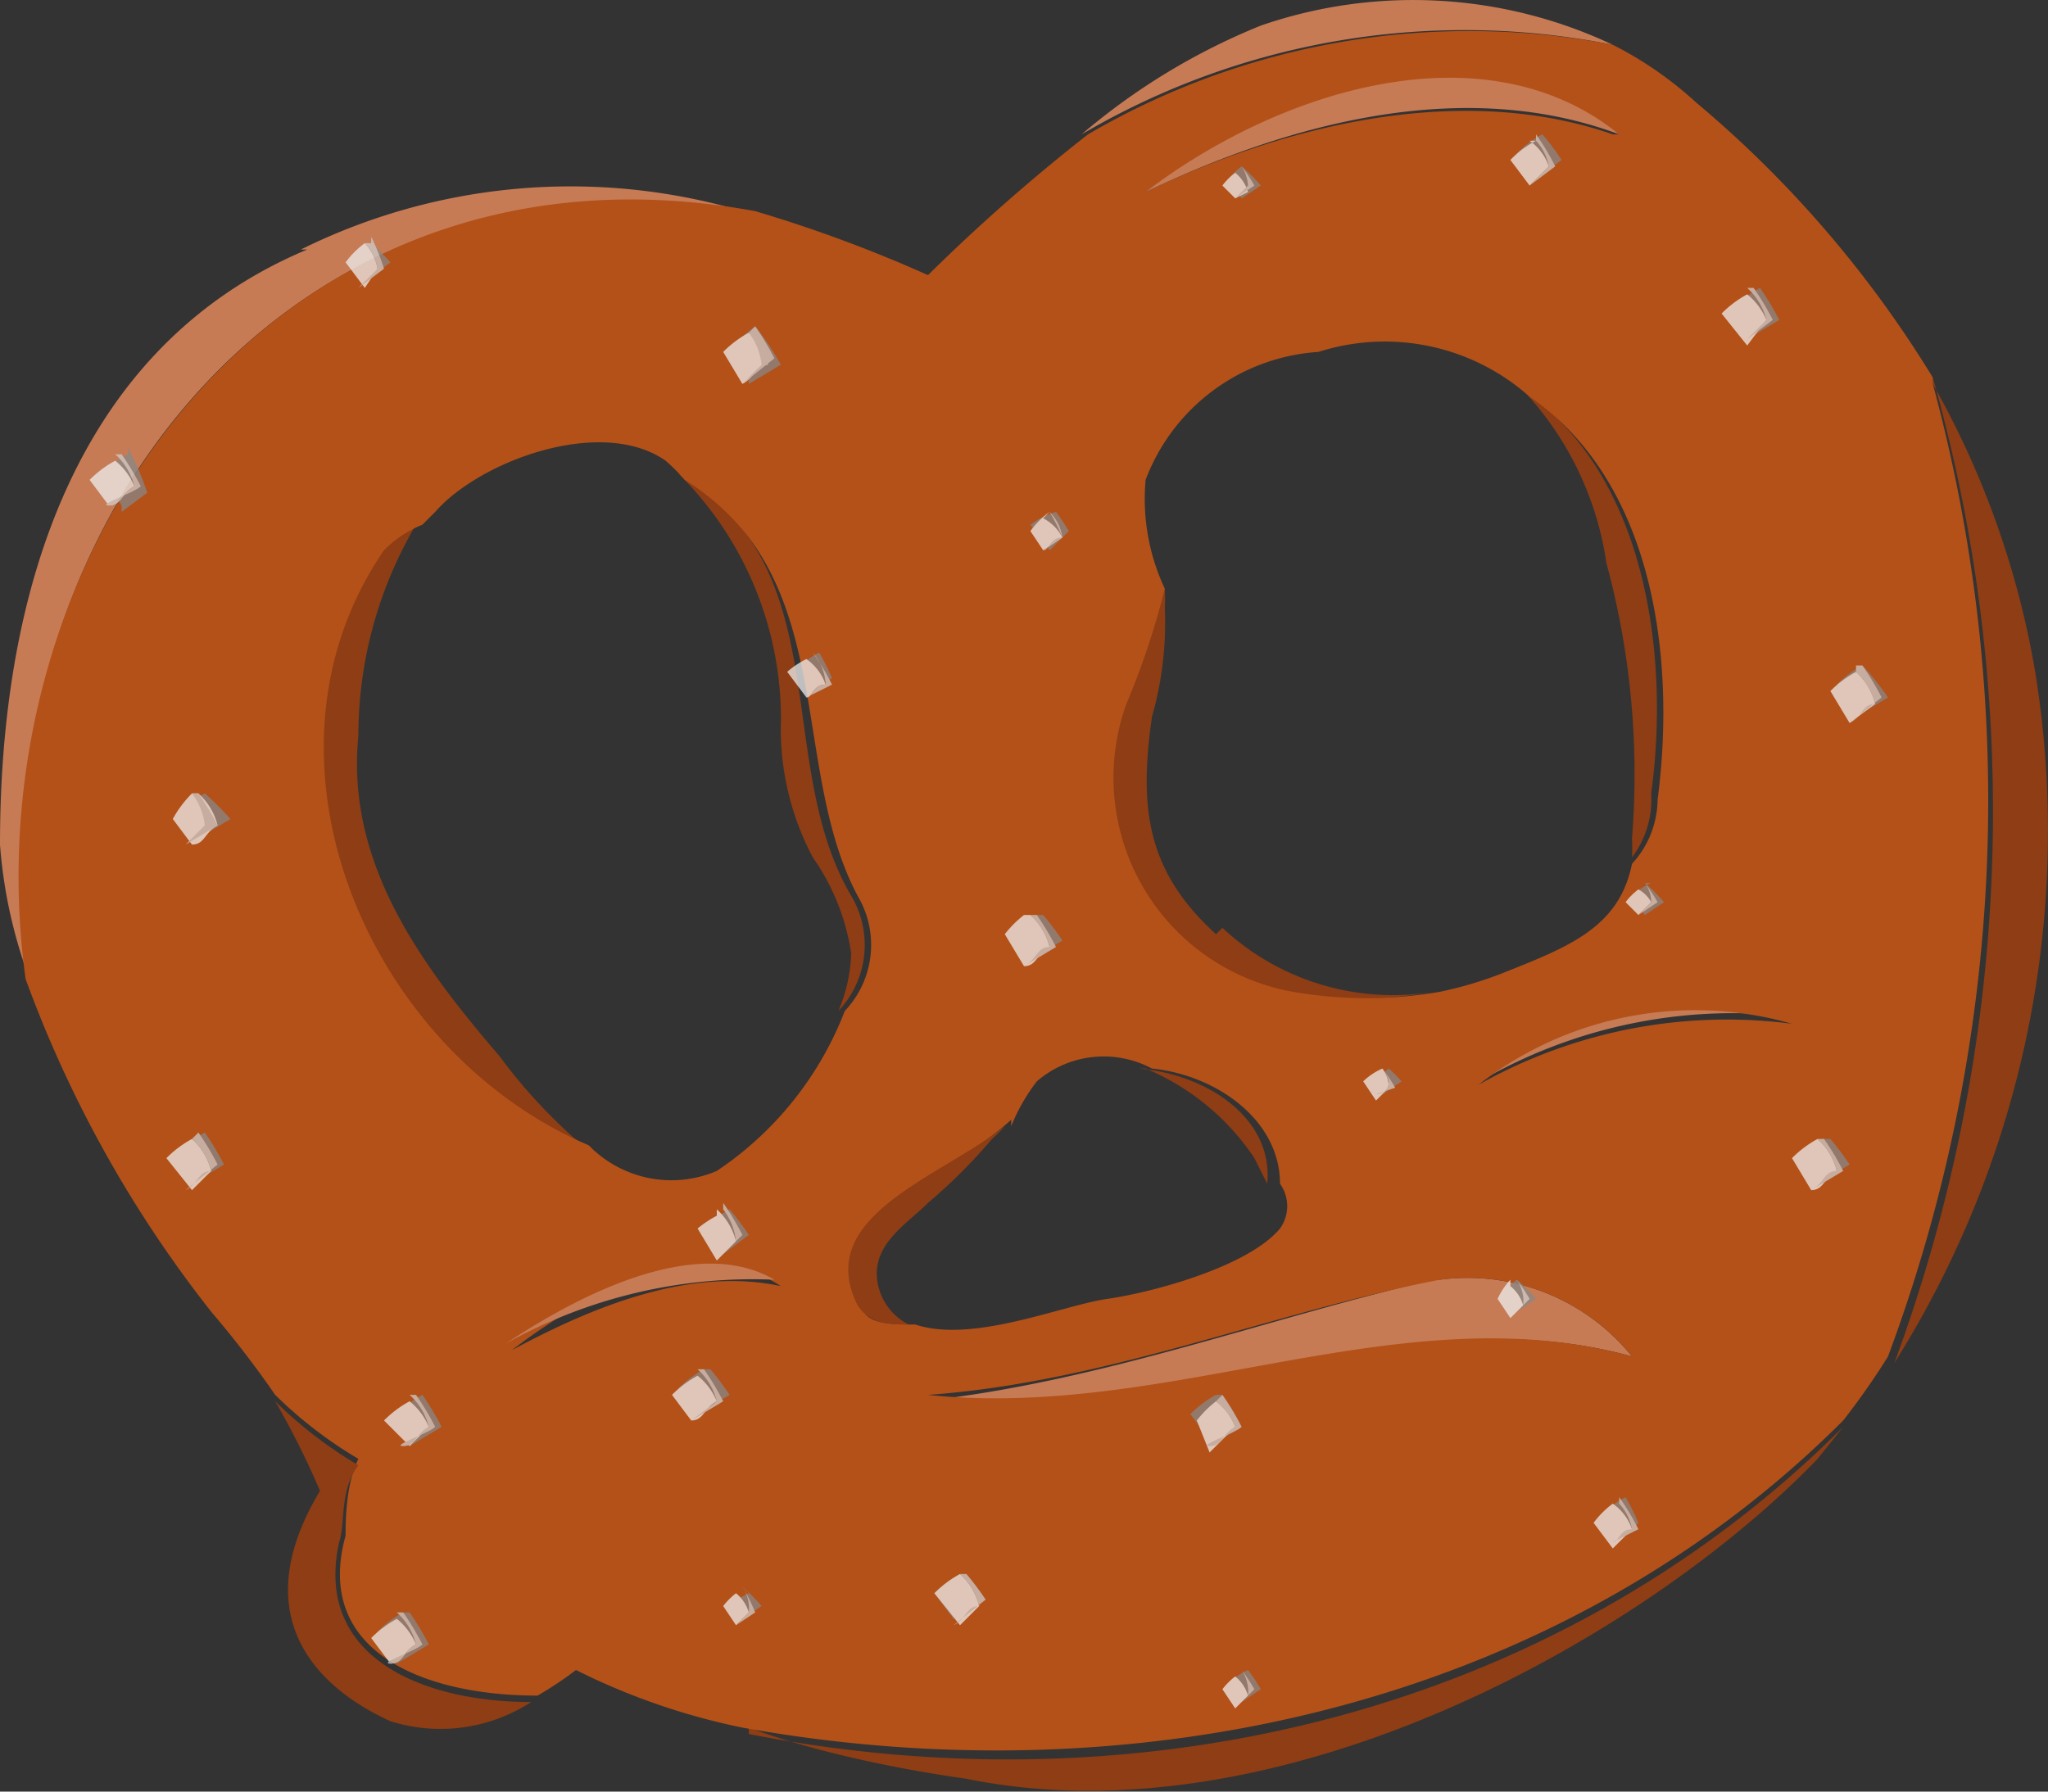 <svg id="Vector" xmlns="http://www.w3.org/2000/svg" viewBox="0 0 32 28"><rect x="0" y="0" width="32" height="28" fill="#333333" stroke="none"/><defs><style>.cls-1{fill:#c67b55}.cls-2{fill:#8e3d14}.cls-3{fill:#b45118}.cls-4{opacity:.75}.cls-5{fill:#878787}.cls-6{fill:#ededed}.cls-7{fill:#ccc}</style></defs><title>pretzel</title><path class="cls-1" d="M4.8 3.9C.5 5.7 0 10.6 0 13.2a7.6 7.6 0 0 0 .5 2.2C-.6 8.8 4.2 2 11.6 3.3a9.5 9.5 0 0 0-6.9.6z"/><path class="cls-2" d="M5.6 11.5a6.5 6.5 0 0 1 .9-3.3 1.8 1.8 0 0 0-.6.4c-2.1 3.2-.2 7.8 3.2 9.3a8.5 8.5 0 0 1-1.3-1.4c-1.2-1.4-2.4-3-2.2-5zM11.7 27c.8.3 2 .6 3.4.8 4.9 1 10.6-2.2 13.3-5l.4-.5c-4.5 4.5-11 6-17.1 4.8zM19 14.6c-1.1-1-1.2-2-1-3.4a5.3 5.3 0 0 0 .2-1.7 2.7 2.7 0 0 0 0-.3 12.2 12.2 0 0 1-.7 1.8 3.4 3.4 0 0 0 2.5 4.5 6.7 6.7 0 0 0 2.4 0 3.9 3.9 0 0 1-3.3-1zm6.1-5.8a12.6 12.6 0 0 1 .4 4.3 3.2 3.2 0 0 1 0 .3 1.5 1.5 0 0 0 .3-1c.3-2.2-.1-5-2-6.3a5 5 0 0 1 1.3 2.7zm-12.9 2.5a4.3 4.3 0 0 0 .5 2.1 3.5 3.5 0 0 1 .6 1.5 2.5 2.5 0 0 1-.2.9 1.5 1.5 0 0 0 .2-1.8c-1-1.7-.5-4-1.6-5.6a3.8 3.8 0 0 0-1.1-1 5.4 5.4 0 0 1 1.6 4zm5.7 5.4a3.8 3.8 0 0 1 1.7 1.4l.2.4c.1-1-.9-1.7-2-1.8z"/><path class="cls-1" d="M25.2.7a7.3 7.3 0 0 0-5.5-.3 10.2 10.2 0 0 0-2.8 1.7A11.8 11.8 0 0 1 25.2.7z"/><path class="cls-2" d="M30.2 5.9a24.9 24.9 0 0 1-.6 15.4 15.6 15.6 0 0 0 2.2-10.8A13.8 13.8 0 0 0 30.2 6z"/><path class="cls-1" d="M22.5 17.3a7.9 7.9 0 0 1 5.6-1.4 5.5 5.5 0 0 0-5.6 1.4zm-.1 2.7c-2.6.6-5.2 1.6-8 1.9 3.8.4 7.5-1.7 11.1-.7a3.3 3.3 0 0 0-3-1.2z"/><path class="cls-3" d="M30.2 5.9a17.5 17.5 0 0 0-3.7-4.3 5.8 5.8 0 0 0-1.3-.9A11.8 11.8 0 0 0 17 2.1a28.9 28.9 0 0 0-2.5 2.2 21.6 21.6 0 0 0-2.7-1C4.2 1.9-.5 8.8.4 15.3a18.8 18.8 0 0 0 2.9 5.2 16 16 0 0 1 1 1.3 6.7 6.7 0 0 0 1.3 1c-.2.4-.2 1-.2 1.2-.5 1.8 1.2 2.5 3 2.5a6 6 0 0 0 .6-.4 10.5 10.5 0 0 0 2.6.9c6.1 1.1 12.7-.3 17.2-4.8a11.6 11.6 0 0 0 .7-1A24.9 24.9 0 0 0 30.2 6zm-5-3.8c-2.3-.8-5-.2-7.3.9 2.2-1.6 5.3-2.5 7.4-.9zM17.6 11a12.2 12.2 0 0 0 .6-1.8 3.3 3.3 0 0 1-.3-1.7 3.1 3.1 0 0 1 2.7-2 3.4 3.4 0 0 1 3.3.7c1.9 1.3 2.3 4 2 6.3a1.5 1.5 0 0 1-.4 1c-.2 1-1 1.3-2 1.7a6 6 0 0 1-1 .3 6.7 6.7 0 0 1-2.3 0 3.4 3.4 0 0 1-2.6-4.5zm-1.8 6.6a3 3 0 0 1 .4-.7 1.6 1.6 0 0 1 1.8-.2c1 .1 2 .8 2 1.8a.6.6 0 0 1 0 .7c-.5.6-2 1-2.7 1.1s-2.1.7-3 .4c-.3 0-.7 0-.8-.2-.7-1.5 1.2-2 2.3-3zM6 8.6a1.8 1.8 0 0 1 .6-.4l.2-.2c.7-.8 2.6-1.5 3.6-.8a3 3 0 0 1 .3.3 3.8 3.8 0 0 1 1 .9c1.2 1.6.8 3.9 1.7 5.6a1.5 1.5 0 0 1-.2 1.8 5.3 5.3 0 0 1-2 2.5 1.8 1.8 0 0 1-2-.4C5.7 16.4 3.8 11.8 6 8.6zm2 12.5c1.3-1 3-1.8 4.2-1-1.4-.3-2.9.3-4.2 1zm6.5.7c2.8-.2 5.4-1.3 8-1.8a3.3 3.3 0 0 1 3 1.2c-3.6-1-7.2 1-11 .6zm8.2-4.5A5.5 5.5 0 0 1 28 16a7.9 7.9 0 0 0-5.6 1.4z"/><path class="cls-1" d="M7.9 21a7.9 7.9 0 0 1 4.2-1c-1.2-.7-3 .2-4.2 1zM25.3 2.1C23.2.4 20 1.4 17.9 3c2.3-1.1 5-1.8 7.4-.9z"/><path class="cls-2" d="M13.7 19.9c0-.5.5-.8.8-1.1a8.5 8.5 0 0 0 1-1 2 2 0 0 0 .2-.2c-1 .8-3 1.4-2.3 2.8.2.3.5.3.8.3a.9.9 0 0 1-.5-.8zm-8.4 4.2c.1-.3 0-.8.3-1.2a6.7 6.7 0 0 1-1.3-1 13 13 0 0 1 .7 1.4c-1.2 2 0 3.1 1.1 3.6a2.6 2.6 0 0 0 2.2-.3c-1.7 0-3.4-.7-3-2.5z"/><g class="cls-4"><path class="cls-5" d="M2 7.1a1.7 1.7 0 0 0-.4.3l.3.5V8l.4-.3A4.2 4.2 0 0 0 2 7z"/><path class="cls-6" d="M1.8 7.2a1.7 1.7 0 0 0-.4.3l.3.4c.2 0 .2-.2.4-.3a1 1 0 0 0-.3-.4z"/><path class="cls-7" d="M2 7.1h-.2a1 1 0 0 1 .3.5c-.2.1-.2.3-.4.3s.4-.2.5-.3a4.2 4.2 0 0 0-.3-.5z"/></g><g class="cls-4"><path class="cls-5" d="M3.2 12.4a1.7 1.7 0 0 0-.4.3l.3.4.5-.3a4.2 4.2 0 0 0-.4-.4z"/><path class="cls-6" d="M3 12.4a1.7 1.7 0 0 0-.3.4l.3.4c.2 0 .2-.2.4-.3a1 1 0 0 0-.3-.5z"/><path class="cls-7" d="M3.2 12.4H3a1 1 0 0 1 .2.5l-.3.3.5-.3a4.2 4.2 0 0 0-.3-.5z"/></g><g class="cls-4"><path class="cls-5" d="M5.8 3.8a1.4 1.4 0 0 0-.3.2l.2.4.4-.3a3.5 3.5 0 0 0-.3-.3z"/><path class="cls-6" d="M5.7 3.8a1.4 1.4 0 0 0-.3.3l.3.4.2-.3a.8.8 0 0 0-.2-.4z"/><path class="cls-7" d="M5.8 3.8h-.1a.8.8 0 0 1 .2.4l-.3.3.4-.3a3.5 3.5 0 0 0-.2-.5z"/></g><g class="cls-4"><path class="cls-5" d="M16.3 14.3h-.1a1.7 1.7 0 0 0-.4.3l.3.4.5-.3a4.2 4.2 0 0 0-.3-.4z"/><path class="cls-6" d="M16 14.3a1.7 1.7 0 0 0-.3.3l.3.5c.2 0 .2-.2.4-.3a1 1 0 0 0-.3-.5z"/><path class="cls-7" d="M16.2 14.3h-.1a1 1 0 0 1 .3.5c-.2 0-.2.2-.4.3l.5-.3a4.2 4.2 0 0 0-.3-.5z"/></g><g class="cls-4"><path class="cls-5" d="M16.5 8a1.3 1.3 0 0 0-.4.2l.3.4.3-.3a3.1 3.1 0 0 0-.2-.3z"/><path class="cls-6" d="M16.4 8a1.3 1.3 0 0 0-.3.3l.2.3.3-.2a.7.7 0 0 0-.3-.3z"/><path class="cls-7" d="M16.4 8a.7.7 0 0 1 .2.4c-.2 0-.2.2-.3.2l.3-.2a3.1 3.1 0 0 0-.2-.4z"/></g><g class="cls-4"><path class="cls-5" d="M12.8 10.2a1.4 1.4 0 0 0-.4.3l.2.3.4-.2a3.4 3.4 0 0 0-.2-.4z"/><path class="cls-6" d="M12.6 10.3a1.4 1.4 0 0 0-.3.2l.3.4c.1 0 .1-.2.3-.2a.8.8 0 0 0-.3-.4z"/><path class="cls-7" d="M12.7 10.2a.8.8 0 0 1 .2.5c-.2 0-.2.2-.3.2l.4-.2a3.4 3.4 0 0 0-.3-.5z"/></g><g class="cls-4"><path class="cls-5" d="M11.8 5.1a1.7 1.7 0 0 0-.4.4l.3.4V6l.5-.3a4.2 4.2 0 0 0-.4-.6z"/><path class="cls-6" d="M11.7 5.2a1.7 1.7 0 0 0-.4.3l.3.5c.2-.1.2-.3.4-.3a1 1 0 0 0-.3-.5z"/><path class="cls-7" d="M11.8 5.1l-.1.1a1 1 0 0 1 .2.5l-.3.3.5-.4a4.2 4.2 0 0 0-.3-.5z"/></g><g class="cls-4"><path class="cls-5" d="M19.4 2.6a1 1 0 0 0-.2.2l.2.3.3-.2a2.5 2.5 0 0 0-.3-.3z"/><path class="cls-6" d="M19.3 2.7a1 1 0 0 0-.2.2l.2.2.2-.1a.6.6 0 0 0-.2-.3z"/><path class="cls-7" d="M19.4 2.6a.6.6 0 0 1 .1.3l-.2.2.3-.2a2.5 2.5 0 0 0-.2-.3z"/></g><g class="cls-4"><path class="cls-5" d="M27.5 4.5a1.7 1.7 0 0 0-.4.3l.2.5.5-.3a4.2 4.2 0 0 0-.3-.5z"/><path class="cls-6" d="M27.3 4.6a1.7 1.7 0 0 0-.4.3l.4.5.3-.4a1 1 0 0 0-.3-.4z"/><path class="cls-7" d="M27.4 4.5h-.1a1 1 0 0 1 .3.5l-.3.3.4-.3a4.2 4.2 0 0 0-.3-.5z"/></g><g class="cls-4"><path class="cls-5" d="M24.1 2.1a1.5 1.5 0 0 0-.4.3l.3.4.4-.3a3.7 3.7 0 0 0-.3-.4z"/><path class="cls-6" d="M24 2.2a1.5 1.5 0 0 0-.4.3l.3.4.3-.3a.8.8 0 0 0-.3-.4z"/><path class="cls-7" d="M24 2.1v.1a.8.8 0 0 1 .2.4l-.3.3.4-.3a3.7 3.7 0 0 0-.3-.5z"/></g><g class="cls-4"><path class="cls-5" d="M29.1 10.4a1.7 1.7 0 0 0-.4.3l.3.5.5-.3a4.2 4.2 0 0 0-.4-.5z"/><path class="cls-6" d="M29 10.5a1.7 1.7 0 0 0-.4.3l.3.5.4-.3a1 1 0 0 0-.3-.5z"/><path class="cls-7" d="M29 10.4v.1a1 1 0 0 1 .3.5c-.2 0-.2.2-.4.3l.5-.4a4.2 4.2 0 0 0-.3-.5z"/></g><g class="cls-4"><path class="cls-5" d="M28.6 17.8h-.1a1.7 1.7 0 0 0-.4.3l.3.4.5-.3a4.2 4.2 0 0 0-.3-.4z"/><path class="cls-6" d="M28.4 17.8a1.7 1.7 0 0 0-.4.3l.3.5c.2 0 .2-.2.4-.3a1 1 0 0 0-.3-.5z"/><path class="cls-7" d="M28.5 17.8h-.1a1 1 0 0 1 .3.5c-.2 0-.2.2-.4.3l.5-.3a4.2 4.2 0 0 0-.3-.5z"/></g><g class="cls-4"><path class="cls-5" d="M21.7 16.7a1 1 0 0 0-.2.2l.1.2.3-.2a2.4 2.4 0 0 0-.2-.2z"/><path class="cls-6" d="M21.6 16.7a1 1 0 0 0-.3.2l.2.3.2-.2a.5.5 0 0 0-.1-.3z"/><path class="cls-7" d="M21.6 16.7a.5.5 0 0 1 .1.2s0 .2-.2.2l.3-.1a2.4 2.4 0 0 0-.2-.3z"/></g><g class="cls-4"><path class="cls-5" d="M25.8 13.8a1 1 0 0 0-.3.2l.2.3.3-.2a2.4 2.4 0 0 0-.3-.3z"/><path class="cls-6" d="M25.6 13.9a1 1 0 0 0-.2.2l.2.2.2-.2a.5.5 0 0 0-.2-.2z"/><path class="cls-7" d="M25.7 13.8a.5.5 0 0 1 .1.3l-.2.2.3-.2a2.4 2.4 0 0 0-.2-.3z"/></g><g class="cls-4"><path class="cls-5" d="M25.4 23.4a1.4 1.4 0 0 0-.4.3l.3.4.3-.3a3.5 3.5 0 0 0-.2-.4z"/><path class="cls-6" d="M25.2 23.5a1.4 1.4 0 0 0-.3.3l.3.4.3-.3a.8.8 0 0 0-.3-.4z"/><path class="cls-7" d="M25.3 23.4v.1a.8.8 0 0 1 .2.4c-.2 0-.2.2-.3.2l.4-.2a3.5 3.5 0 0 0-.3-.5z"/></g><g class="cls-4"><path class="cls-5" d="M19.2 21.8H19a1.7 1.7 0 0 0-.4.3l.3.4v.1l.5-.3a4 4 0 0 0-.3-.5z"/><path class="cls-6" d="M19 21.9a1.7 1.7 0 0 0-.3.3l.2.5.4-.4a.9.9 0 0 0-.3-.4z"/><path class="cls-7" d="M19.1 21.8l-.1.1a.9.9 0 0 1 .3.4c-.2.1-.2.3-.4.3s.4-.2.5-.3a4 4 0 0 0-.3-.5z"/></g><g class="cls-4"><path class="cls-5" d="M15.2 24.6H15a1.7 1.7 0 0 0-.4.3l.3.4.5-.3a4.2 4.2 0 0 0-.3-.4z"/><path class="cls-6" d="M15 24.6a1.7 1.7 0 0 0-.4.3l.4.5.3-.3a1 1 0 0 0-.3-.5z"/><path class="cls-7" d="M15.1 24.6H15a1 1 0 0 1 .3.5c-.2 0-.2.2-.4.3l.5-.4a4.2 4.2 0 0 0-.3-.4z"/></g><g class="cls-4"><path class="cls-5" d="M19.5 26.1a1.1 1.1 0 0 0-.3.2l.2.3.3-.2a2.7 2.7 0 0 0-.2-.3z"/><path class="cls-6" d="M19.3 26.2a1.1 1.1 0 0 0-.2.2l.2.3.2-.2a.6.6 0 0 0-.2-.3z"/><path class="cls-7" d="M19.4 26.1a.6.6 0 0 1 .1.4l-.2.2.3-.3a2.7 2.7 0 0 0-.2-.3z"/></g><g class="cls-4"><path class="cls-5" d="M23.7 20a1.1 1.1 0 0 0-.2.2l.2.3.3-.2a2.7 2.7 0 0 0-.3-.3z"/><path class="cls-6" d="M23.6 20a1.1 1.1 0 0 0-.2.3l.2.3.2-.2a.6.6 0 0 0-.2-.3z"/><path class="cls-7" d="M23.7 20a.6.6 0 0 1 .1.4l-.2.2.3-.3a2.7 2.7 0 0 0-.2-.3z"/></g><g class="cls-4"><path class="cls-5" d="M11.7 24.9a1.1 1.1 0 0 0-.3.2l.2.2.3-.2a2.7 2.7 0 0 0-.3-.3z"/><path class="cls-6" d="M11.5 24.9a1.1 1.1 0 0 0-.2.2l.2.3.2-.2a.6.6 0 0 0-.2-.3z"/><path class="cls-7" d="M11.6 24.8a.6.6 0 0 1 .1.4l-.2.2.3-.2a2.7 2.7 0 0 0-.2-.4z"/></g><g class="cls-4"><path class="cls-5" d="M11 21.4a1.7 1.7 0 0 0-.4.3l.3.4.5-.3a4.2 4.2 0 0 0-.3-.4z"/><path class="cls-6" d="M10.9 21.5a1.7 1.7 0 0 0-.4.3l.3.4c.2 0 .2-.2.4-.3a1 1 0 0 0-.3-.4z"/><path class="cls-7" d="M11 21.4h-.1a1 1 0 0 1 .3.5l-.4.3.5-.3a4.2 4.2 0 0 0-.3-.5z"/></g><g class="cls-4"><path class="cls-5" d="M11.4 18.9a1.7 1.7 0 0 0-.4.3l.3.4.4-.3a4.2 4.2 0 0 0-.3-.4z"/><path class="cls-6" d="M11.2 19a1.7 1.7 0 0 0-.3.2l.3.5.3-.3a1 1 0 0 0-.3-.5z"/><path class="cls-7" d="M11.3 18.8v.1a1 1 0 0 1 .2.5l-.3.3.4-.4a4.2 4.2 0 0 0-.3-.5z"/></g><g class="cls-4"><path class="cls-5" d="M3.2 17.7a1.7 1.7 0 0 0-.4.3l.2.5.5-.3a4.2 4.2 0 0 0-.3-.5z"/><path class="cls-6" d="M3 17.8a1.7 1.7 0 0 0-.4.3l.4.5.3-.3a1 1 0 0 0-.3-.5z"/><path class="cls-7" d="M3.1 17.7l-.1.1a1 1 0 0 1 .3.5c-.2 0-.2.2-.4.3l.5-.4a4.2 4.2 0 0 0-.3-.5z"/></g><g class="cls-4"><path class="cls-5" d="M6.6 21.8a1.7 1.7 0 0 0-.4.3l.2.5.5-.3a4.2 4.2 0 0 0-.3-.5z"/><path class="cls-6" d="M6.4 21.9a1.7 1.7 0 0 0-.4.3l.4.4.3-.3a1 1 0 0 0-.3-.4z"/><path class="cls-7" d="M6.5 21.8h-.1a1 1 0 0 1 .3.5c-.2.1-.2.3-.4.3s.4-.2.5-.3a4.2 4.2 0 0 0-.3-.5z"/></g><g class="cls-4"><path class="cls-5" d="M6.4 25.2h-.1a1.7 1.7 0 0 0-.4.3l.3.4v.1l.5-.3a4.2 4.2 0 0 0-.3-.5z"/><path class="cls-6" d="M6.2 25.3a1.7 1.7 0 0 0-.4.3l.3.4c.2 0 .2-.2.4-.3a1 1 0 0 0-.3-.4z"/><path class="cls-7" d="M6.3 25.2h-.1a1 1 0 0 1 .3.5c-.2.1-.2.3-.4.3s.4-.2.5-.3a4.2 4.2 0 0 0-.3-.5z"/></g></svg>